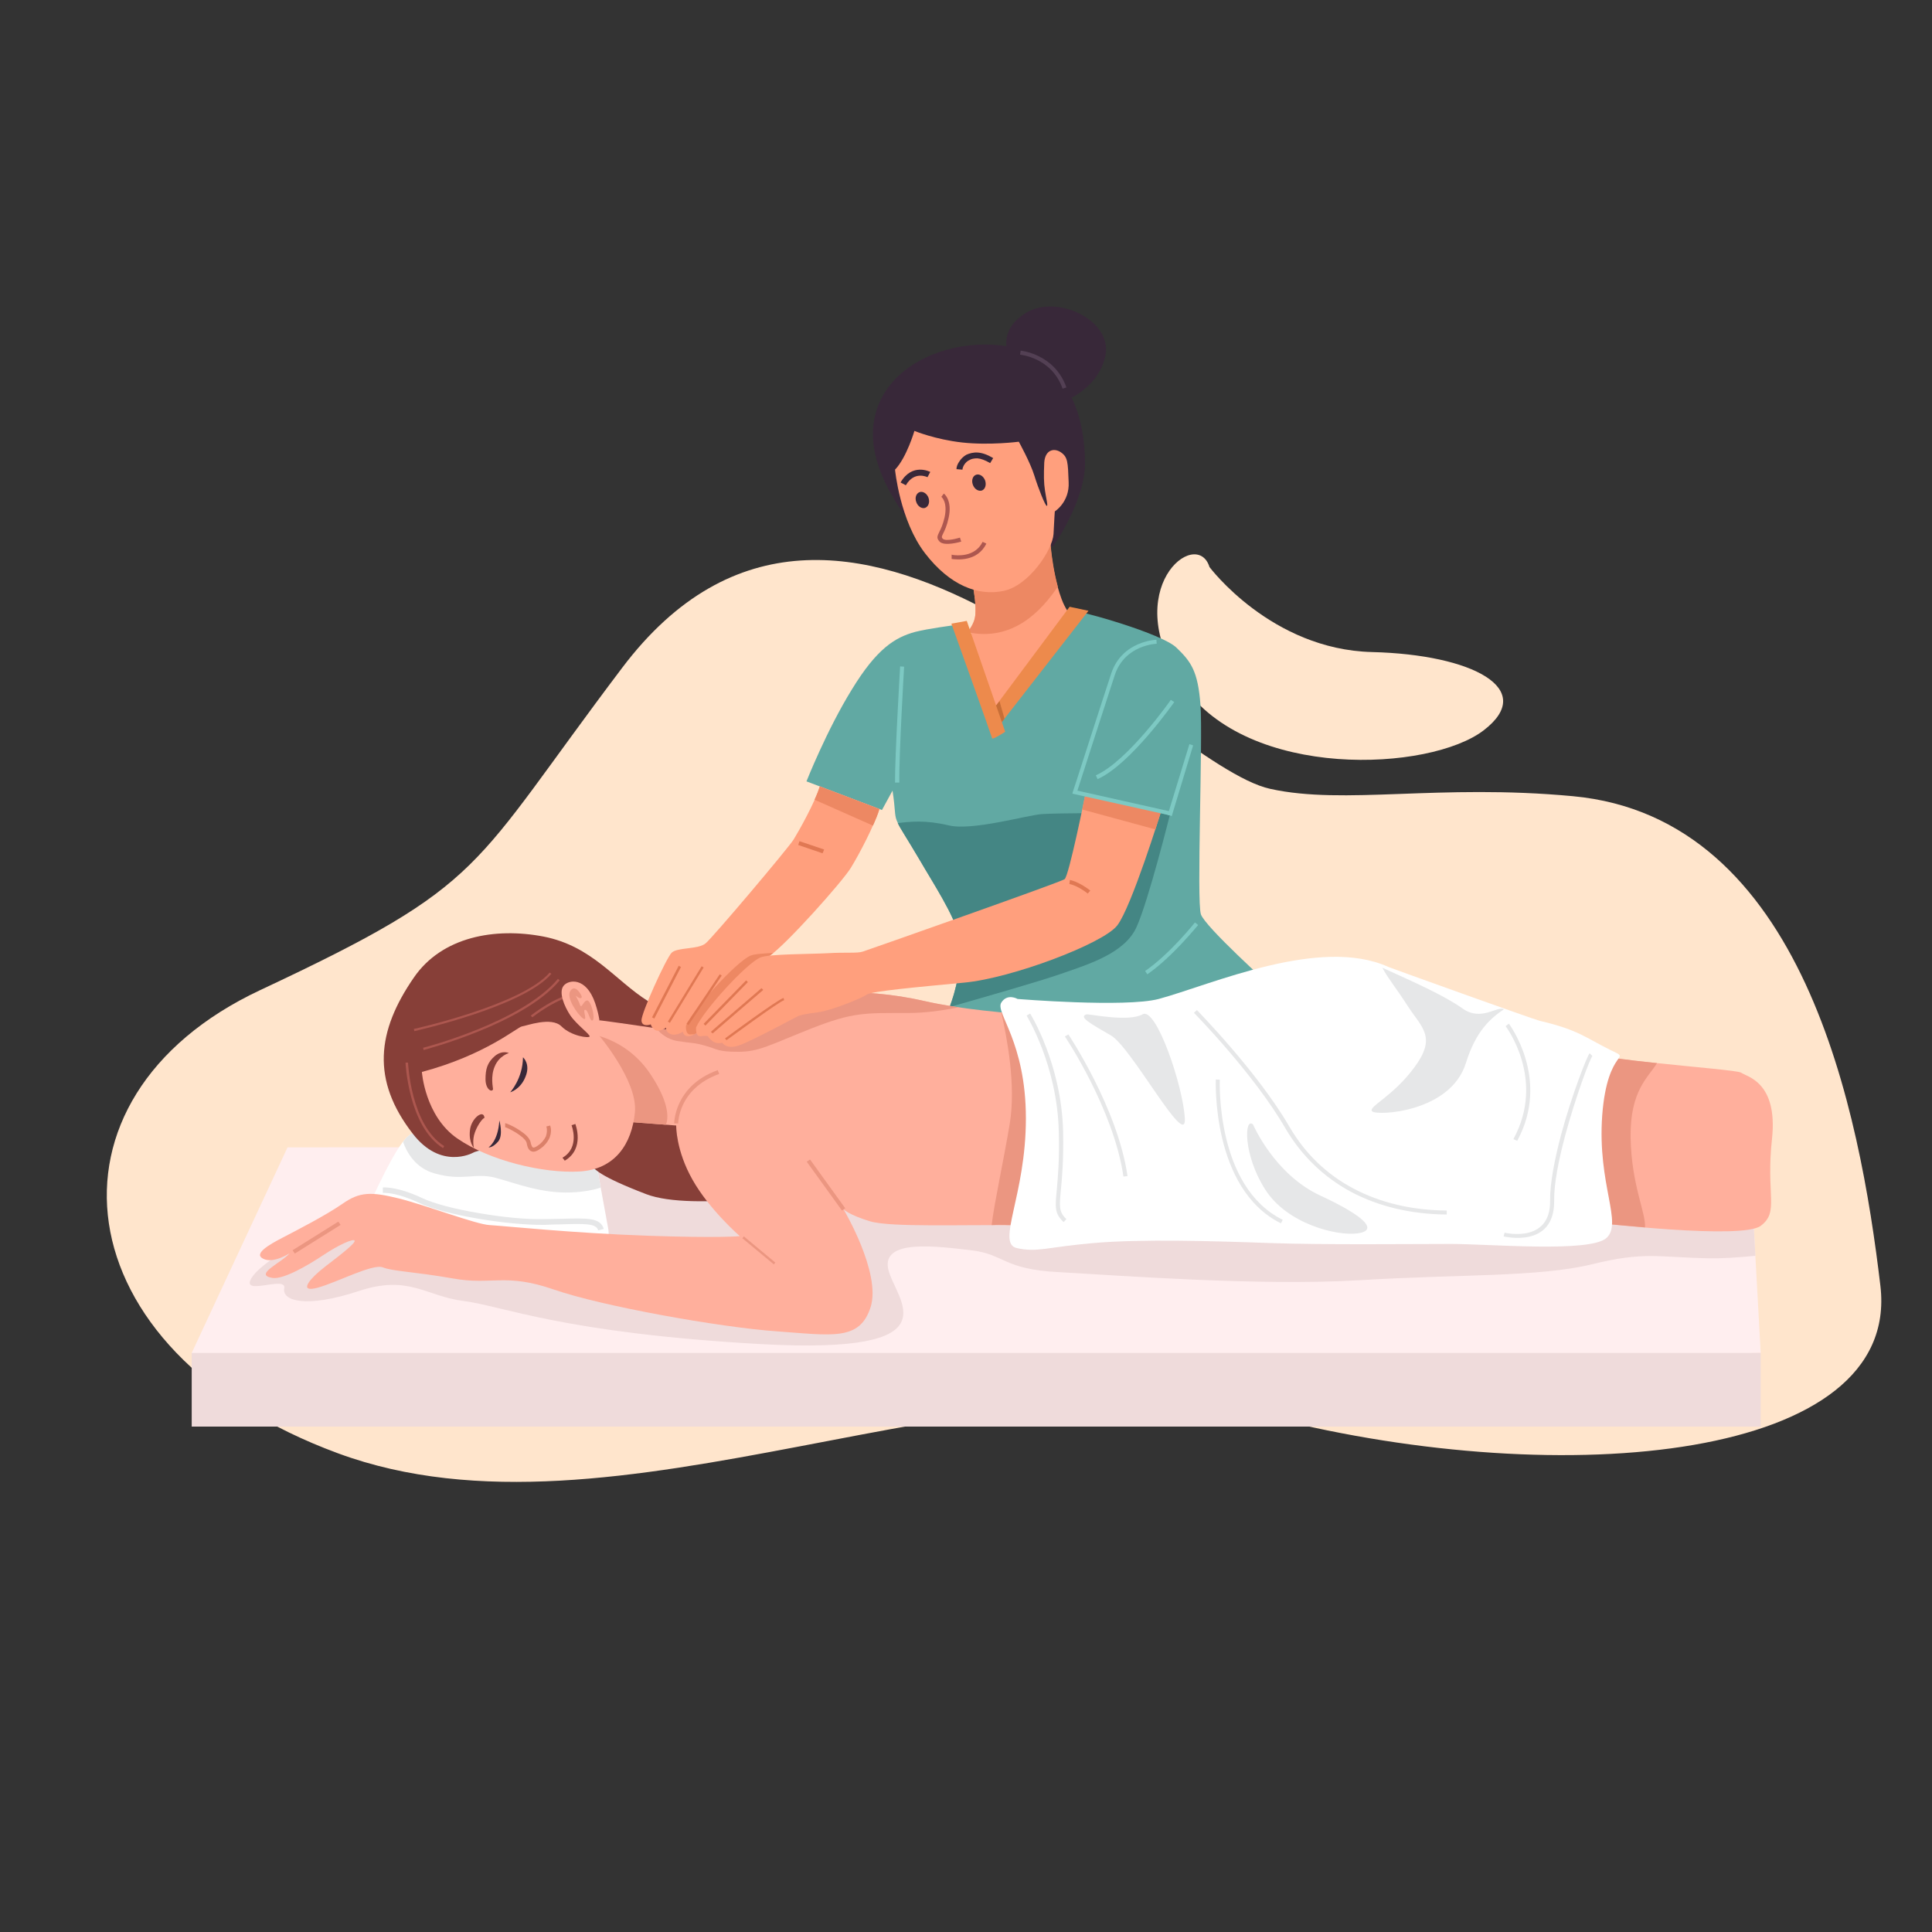 <svg xmlns="http://www.w3.org/2000/svg" xmlns:xlink="http://www.w3.org/1999/xlink" width="40" zoomAndPan="magnify" viewBox="0 0 30 30" height="40" preserveAspectRatio="xMidYMid meet" version="1.0"><rect x="0" y="0" width="30" height="30" fill="#333333" stroke="none"/><defs><clipPath id="9d81699275"><path d="M 15 4.562 L 18 4.562 L 18 7 L 15 7 Z M 15 4.562 " clip-rule="nonzero"/></clipPath><clipPath id="811686e79f"><path d="M 1 8 L 29.516 8 L 29.516 24 L 1 24 Z M 1 8 " clip-rule="nonzero"/></clipPath></defs><path fill="#ffe5cc" d="M 18.781 8.805 C 18.781 8.805 19.738 10.086 21.305 10.125 C 22.867 10.164 23.875 10.699 23.039 11.34 C 22.207 11.98 19.383 12.121 18.367 10.637 C 17.352 9.152 18.582 8.168 18.781 8.805 Z M 18.781 8.805 " fill-opacity="1" fill-rule="evenodd"/><path fill="#382839" d="M 16.379 5.734 C 15.641 4.98 13.594 5.352 13.555 6.711 C 13.535 7.469 14.23 8.227 14.23 8.227 L 16.348 8.488 C 16.348 8.488 16.863 7.773 16.848 7.164 C 16.836 6.559 16.695 6.18 16.379 5.734 Z M 16.379 5.734 " fill-opacity="1" fill-rule="evenodd"/><g clip-path="url(#9d81699275)"><path fill="#382839" d="M 15.684 5.598 C 15.684 5.562 15.445 5.156 15.93 4.859 C 16.41 4.562 17.281 4.973 17.164 5.527 C 17.043 6.078 16.457 6.258 16.457 6.258 Z M 15.684 5.598 " fill-opacity="1" fill-rule="evenodd"/></g><g clip-path="url(#811686e79f)"><path fill="#ffe5cc" d="M 9.66 10.371 C 7.277 13.523 7.598 13.707 4.039 15.375 C 0.484 17.043 0.93 20.973 5.246 22.566 C 9.562 24.16 15.215 20.871 19.754 22.016 C 24.293 23.16 29.516 22.676 29.199 19.969 C 28.879 17.266 28.008 12.695 24.422 12.363 C 22.336 12.168 20.883 12.504 19.727 12.25 C 17.992 11.875 13.074 5.848 9.66 10.371 Z M 9.66 10.371 " fill-opacity="1" fill-rule="evenodd"/></g><path fill="#61a9a3" d="M 14.949 9.688 C 14.746 9.719 14.426 9.758 14.211 9.812 C 13.895 9.898 13.613 10.074 13.227 10.707 C 12.836 11.34 12.523 12.133 12.523 12.133 L 13.695 12.578 L 13.859 12.277 C 13.953 12.887 13.785 12.516 14.301 13.387 C 14.457 13.66 14.836 14.238 14.883 14.523 C 14.992 15.156 14.688 15.77 14.688 15.77 C 14.688 15.77 15.586 16.047 17.25 16.078 C 18.918 16.109 19.734 15.312 19.734 15.312 C 19.734 15.312 18.719 14.398 18.648 14.199 C 18.578 14 18.68 11.484 18.641 10.949 C 18.602 10.418 18.492 10.273 18.27 10.059 C 18.051 9.84 16.781 9.48 16.629 9.48 C 16.336 9.48 15.688 9.746 15.328 9.719 C 15.234 9.848 15.105 10.02 15.105 10.02 Z M 14.949 9.688 " fill-opacity="1" fill-rule="evenodd"/><path fill="#ff9f7d" d="M 16.297 8.199 C 16.297 8.199 16.297 8.797 16.484 9.301 C 16.602 9.617 16.695 9.477 16.5 9.801 C 16.383 9.996 15.414 11.168 15.414 11.168 L 15.02 9.938 C 15.02 9.938 15.117 9.84 15.145 9.547 C 15.168 9.25 15.043 8.812 15.043 8.812 C 15.043 8.812 15.91 8.945 16.297 8.199 Z M 16.297 8.199 " fill-opacity="1" fill-rule="evenodd"/><path fill="#ed8863" d="M 16.297 8.203 C 16.297 8.203 16.305 8.66 16.426 9.109 C 16.176 9.477 15.734 9.969 15.02 9.816 C 15.082 9.742 15.133 9.652 15.145 9.547 C 15.168 9.25 15.043 8.812 15.043 8.812 C 15.043 8.812 15.91 8.953 16.297 8.203 Z M 16.297 8.203 " fill-opacity="1" fill-rule="evenodd"/><path fill="#448684" d="M 13.941 12.781 C 13.973 12.859 14.074 13 14.301 13.387 C 14.457 13.66 14.836 14.238 14.883 14.523 C 14.961 14.977 14.828 15.422 14.746 15.637 C 15.199 15.508 16.145 15.238 16.477 15.121 C 16.918 14.969 17.469 14.797 17.648 14.395 C 17.832 13.992 18.164 12.66 18.164 12.66 L 18.023 12.625 L 17.316 12.625 C 17.316 12.625 16.41 12.625 16.18 12.641 C 15.953 12.656 15.094 12.906 14.73 12.816 C 14.363 12.73 14.133 12.758 13.941 12.781 Z M 13.941 12.781 " fill-opacity="1" fill-rule="evenodd"/><path fill="#ffeeef" d="M 3.414 21.598 L 2.977 21.008 L 4.465 17.816 L 27.164 17.801 L 27.34 21.008 Z M 3.414 21.598 " fill-opacity="1" fill-rule="evenodd"/><path fill="#efdbdb" d="M 27.195 18.355 L 27.258 19.5 C 26.98 19.527 26.727 19.543 26.539 19.539 C 25.73 19.523 25.539 19.43 24.715 19.633 C 23.891 19.832 22.668 19.785 21.113 19.879 C 19.555 19.973 17.316 19.801 16.445 19.754 C 15.574 19.711 15.605 19.477 15.082 19.414 C 14.559 19.355 13.684 19.23 13.793 19.711 C 13.906 20.188 14.875 21.039 11.812 20.871 C 8.746 20.699 7.812 20.281 7.207 20.203 C 6.605 20.129 6.352 19.785 5.559 20.051 C 4.766 20.312 4.375 20.207 4.414 20.004 C 4.453 19.801 3.727 20.137 3.906 19.844 C 4.09 19.547 5.098 18.984 5.66 18.969 C 6.223 18.953 7.41 19.215 7.777 18.891 C 8.145 18.566 8.77 18.023 8.77 18.023 Z M 27.195 18.355 " fill-opacity="1" fill-rule="evenodd"/><path fill="#ffffff" d="M 9.23 17.914 C 9.23 17.914 9.391 18.773 9.445 19.082 C 9.5 19.391 9.176 19.848 8.984 19.762 C 8.797 19.676 6.16 19.645 5.938 19.586 C 5.715 19.523 5.559 19.074 5.73 18.711 C 5.906 18.348 6.23 17.625 6.41 17.605 C 6.59 17.59 8.871 18.16 9.23 17.914 Z M 9.23 17.914 " fill-opacity="1" fill-rule="evenodd"/><path fill="#e6e7e8" d="M 9.23 17.914 C 9.23 17.914 9.277 18.164 9.328 18.441 C 9.219 18.477 9.066 18.508 8.871 18.516 C 8.406 18.535 8.016 18.375 7.695 18.289 C 7.371 18.203 7.191 18.348 6.742 18.219 C 6.453 18.137 6.316 17.895 6.258 17.73 C 6.312 17.656 6.367 17.609 6.41 17.605 C 6.59 17.59 8.871 18.16 9.23 17.914 Z M 9.23 17.914 " fill-opacity="1" fill-rule="evenodd"/><path fill="#873f38" d="M 7.34 17.902 C 7.34 17.902 6.848 18.172 6.41 17.605 C 5.762 16.77 5.852 16.012 6.426 15.18 C 6.863 14.543 7.688 14.398 8.441 14.543 C 9.195 14.691 9.551 15.223 10.059 15.543 C 10.566 15.859 11.473 15.766 11.473 15.766 C 11.473 15.766 10.703 17.266 10.773 17.816 C 10.844 18.363 12.633 18.488 12.633 18.488 C 12.633 18.488 10.758 18.82 10.035 18.543 C 9.312 18.266 9.211 18.148 9.18 18.078 C 9.148 18.008 7.664 17.727 7.34 17.902 Z M 7.34 17.902 " fill-opacity="1" fill-rule="evenodd"/><path fill="#ad574f" d="M 6.336 16.5 C 6.336 16.5 6.375 17.469 6.898 17.797 L 6.879 17.828 C 6.34 17.488 6.297 16.504 6.297 16.5 Z M 8.242 15.77 C 8.242 15.77 8.645 15.445 8.988 15.41 L 8.988 15.445 C 8.66 15.48 8.266 15.797 8.266 15.797 Z M 6.426 15.977 C 6.434 15.977 8.105 15.605 8.535 15.102 L 8.562 15.121 C 8.125 15.637 6.441 16.008 6.434 16.012 Z M 6.57 16.27 C 6.574 16.27 8.105 15.875 8.664 15.199 L 8.691 15.223 C 8.125 15.906 6.582 16.301 6.578 16.305 Z M 6.57 16.27 " fill-opacity="1" fill-rule="evenodd"/><path fill="#ffaf9c" d="M 9.309 15.844 C 9.309 15.844 9.297 15.836 10.121 15.957 C 10.945 16.082 11.258 15.863 11.805 15.629 C 12.352 15.398 13.352 15.312 14.367 15.547 C 15.383 15.777 17.336 15.863 17.977 15.723 C 18.621 15.582 19.406 15.051 20.77 15.02 C 22.137 14.988 22.852 15.91 23.652 16.18 C 24.453 16.449 26.945 16.594 27.035 16.656 C 27.121 16.719 27.609 16.797 27.516 17.68 C 27.418 18.562 27.633 18.816 27.34 19.035 C 27.047 19.25 24.875 18.996 24.555 18.965 C 24.238 18.934 19.605 18.98 18.367 18.871 C 17.129 18.762 16.598 19.043 15.797 19.027 C 14.992 19.012 13.844 19.062 13.512 18.965 C 13.176 18.863 13.098 18.777 13.098 18.777 C 13.098 18.777 13.684 19.762 13.52 20.293 C 13.352 20.828 12.922 20.734 12.051 20.672 C 11.176 20.609 9.352 20.285 8.598 20.023 C 7.844 19.762 7.637 19.961 7.035 19.852 C 6.43 19.746 6.105 19.742 5.945 19.68 C 5.789 19.617 5.223 19.918 4.93 19.996 C 4.637 20.074 4.781 19.875 5.059 19.66 C 5.336 19.449 5.535 19.289 5.504 19.262 C 5.477 19.234 5.262 19.328 5.016 19.492 C 4.77 19.656 4.402 19.867 4.234 19.844 C 3.922 19.797 4.383 19.602 4.496 19.461 C 4.496 19.461 4.246 19.625 4.09 19.547 C 3.93 19.473 4.168 19.332 4.387 19.219 C 4.605 19.105 5.055 18.875 5.32 18.691 C 5.586 18.504 5.766 18.504 6.191 18.609 C 6.617 18.715 7.391 19.012 7.602 19.023 C 7.812 19.035 8.902 19.148 10.039 19.188 C 11.172 19.227 11.488 19.195 11.488 19.195 C 11.488 19.195 11.016 18.785 10.754 18.32 C 10.492 17.859 10.5 17.477 10.5 17.477 L 9.777 17.422 C 9.777 17.422 9.684 16.656 9.508 16.465 C 9.336 16.27 9.176 15.953 9.176 15.953 Z M 9.309 15.844 " fill-opacity="1" fill-rule="evenodd"/><path fill="#eb9681" d="M 10.191 15.969 C 10.965 16.07 11.273 15.855 11.805 15.629 C 12.352 15.398 13.352 15.312 14.367 15.547 C 14.52 15.582 14.695 15.613 14.883 15.641 C 14.656 15.688 14.379 15.73 14.098 15.73 C 13.426 15.73 13.25 15.715 12.602 15.969 C 11.949 16.227 11.789 16.332 11.465 16.332 C 11.141 16.332 11.148 16.293 10.965 16.242 C 10.781 16.188 10.766 16.203 10.512 16.164 C 10.375 16.141 10.258 16.055 10.191 15.969 Z M 10.191 15.969 " fill-opacity="1" fill-rule="evenodd"/><path fill="#eb9681" d="M 15.547 15.719 C 15.945 15.758 16.359 15.781 16.738 15.789 L 16.496 18.914 C 16.266 18.945 15.93 19.027 15.797 19.027 C 15.664 19.023 15.539 19.012 15.398 19.023 C 15.441 18.668 15.578 18.055 15.68 17.445 C 15.777 16.84 15.637 16.117 15.547 15.719 Z M 15.547 15.719 " fill-opacity="1" fill-rule="evenodd"/><path fill="#eb9681" d="M 24.48 16.344 C 24.859 16.402 25.301 16.465 25.73 16.508 C 25.602 16.723 25.309 16.926 25.32 17.664 C 25.332 18.402 25.562 18.84 25.543 19.059 C 25.082 19.02 24.68 18.977 24.555 18.965 L 24.551 17.648 Z M 24.48 16.344 " fill-opacity="1" fill-rule="evenodd"/><path fill="#eb9681" d="M 10.34 17.465 L 9.777 17.422 C 9.777 17.387 9.77 17.352 9.762 17.312 C 9.73 17.094 9.645 16.613 9.508 16.465 C 9.402 16.344 9.301 16.18 9.242 16.07 C 9.434 16.117 9.832 16.262 10.113 16.699 C 10.41 17.152 10.375 17.383 10.34 17.465 Z M 10.34 17.465 " fill-opacity="1" fill-rule="evenodd"/><path fill="#ff9f7d" d="M 13.656 12.562 C 13.57 12.828 13.348 13.254 13.211 13.477 C 13.074 13.699 12.203 14.672 11.953 14.84 C 11.699 15.004 11.477 15.395 11.395 15.473 C 11.316 15.551 10.922 15.992 10.773 16.066 C 10.621 16.141 10.602 16.02 10.602 16.02 C 10.602 16.02 10.508 16.09 10.418 16.059 C 10.332 16.027 10.344 15.957 10.344 15.957 C 10.344 15.957 10.234 16.031 10.176 15.996 C 10.117 15.961 10.105 15.906 10.105 15.906 C 10.105 15.906 9.969 15.957 9.961 15.848 C 9.953 15.738 10.344 14.879 10.43 14.793 C 10.52 14.707 10.84 14.746 10.957 14.648 C 11.07 14.555 12.242 13.168 12.324 13.035 C 12.406 12.902 12.66 12.449 12.73 12.211 Z M 13.656 12.562 " fill-opacity="1" fill-rule="evenodd"/><path fill="#ed8863" d="M 13.656 12.562 C 13.633 12.641 13.598 12.727 13.555 12.82 L 12.648 12.418 C 12.684 12.34 12.711 12.27 12.73 12.211 Z M 13.656 12.562 " fill-opacity="1" fill-rule="evenodd"/><path fill="#ed8863" d="M 12.008 14.797 C 11.988 14.812 11.969 14.828 11.953 14.84 C 11.699 15.004 11.477 15.395 11.395 15.473 C 11.32 15.547 10.945 15.965 10.785 16.059 C 10.77 16.059 10.75 16.062 10.727 16.062 C 10.637 16.074 10.652 15.926 10.652 15.926 C 10.77 15.66 11.434 14.934 11.652 14.84 C 11.703 14.816 11.844 14.805 12.008 14.797 Z M 12.008 14.797 " fill-opacity="1" fill-rule="evenodd"/><path fill="#efdbdb" d="M 2.977 21.008 L 27.34 21.008 L 27.34 22.152 L 2.977 22.152 Z M 2.977 21.008 " fill-opacity="1" fill-rule="evenodd"/><path fill="#ffffff" d="M 15.801 15.512 C 15.801 15.512 17.469 15.648 17.992 15.512 C 18.801 15.293 20.5 14.531 21.562 15.016 C 21.617 15.039 23.789 15.82 23.91 15.852 C 24.5 15.988 24.629 16.117 25 16.301 C 25.367 16.48 24.961 16.238 24.879 17.32 C 24.801 18.402 25.207 18.996 24.941 19.227 C 24.672 19.453 23.133 19.316 22.531 19.316 C 21.926 19.316 20.547 19.332 19.691 19.301 C 18.832 19.27 17.723 19.238 16.992 19.301 C 16.262 19.363 16.102 19.453 15.785 19.379 C 15.469 19.301 15.93 18.559 15.93 17.367 C 15.93 16.176 15.453 15.727 15.547 15.57 C 15.641 15.418 15.801 15.512 15.801 15.512 Z M 15.801 15.512 " fill-opacity="1" fill-rule="evenodd"/><path fill="#e6e7e8" d="M 21.465 15.027 C 21.938 15.242 22.418 15.453 22.711 15.66 C 23 15.867 23.254 15.613 23.352 15.672 C 23.148 15.812 22.918 16.004 22.762 16.508 C 22.523 17.273 21.387 17.328 21.309 17.258 C 21.227 17.191 21.625 17.035 21.965 16.57 C 22.309 16.105 22.082 15.961 21.867 15.633 C 21.652 15.301 21.559 15.203 21.465 15.027 Z M 16.875 15.75 C 16.945 15.75 17.531 15.871 17.742 15.75 C 17.953 15.629 18.371 16.863 18.398 17.367 C 18.426 17.867 17.57 16.262 17.25 16.078 C 16.934 15.895 16.738 15.789 16.875 15.75 Z M 19.457 17.461 C 19.457 17.461 19.785 18.23 20.496 18.562 C 21.207 18.891 21.406 19.109 21.078 19.152 C 20.754 19.195 19.984 19.004 19.645 18.469 C 19.301 17.93 19.32 17.34 19.457 17.461 Z M 19.457 17.461 " fill-opacity="1" fill-rule="evenodd"/><path fill="#ff9f7d" d="M 18.031 12.594 C 18.031 12.594 17.57 14.086 17.348 14.371 C 17.125 14.656 15.703 15.191 14.973 15.258 C 14.242 15.328 13.531 15.391 13.457 15.445 C 13.387 15.5 12.895 15.695 12.699 15.719 C 12.504 15.742 12.422 15.766 12.395 15.777 C 12.367 15.789 11.668 16.168 11.473 16.234 C 11.281 16.301 11.215 16.191 11.215 16.191 C 11.215 16.191 11.121 16.219 11.055 16.16 C 10.984 16.102 10.996 16.09 10.996 16.09 C 10.996 16.09 10.973 16.078 10.883 16.09 C 10.793 16.102 10.809 15.953 10.809 15.953 C 10.926 15.688 11.59 14.957 11.809 14.867 C 11.934 14.812 12.594 14.816 12.859 14.801 C 13.125 14.785 13.309 14.805 13.395 14.777 C 13.48 14.75 16.469 13.699 16.531 13.652 C 16.598 13.605 16.855 12.328 16.855 12.328 Z M 18.031 12.594 " fill-opacity="1" fill-rule="evenodd"/><path fill="#ed8863" d="M 18.031 12.594 C 18.031 12.594 17.996 12.707 17.941 12.879 L 16.805 12.57 C 16.832 12.426 16.855 12.328 16.855 12.328 Z M 18.031 12.594 " fill-opacity="1" fill-rule="evenodd"/><path fill="#7dc9c3" d="M 17.961 9.996 C 17.957 9.996 17.469 10.012 17.312 10.477 C 17.168 10.914 16.797 12.07 16.73 12.277 L 18.18 12.602 L 18.164 12.66 L 16.652 12.324 L 16.66 12.293 C 16.664 12.289 17.09 10.957 17.254 10.461 C 17.422 9.949 17.957 9.934 17.957 9.934 Z M 17.961 9.996 " fill-opacity="1" fill-rule="nonzero"/><path fill="#ed8a4c" d="M 16.902 9.484 L 15.551 11.219 L 15.445 10.984 L 16.609 9.422 Z M 16.902 9.484 " fill-opacity="1" fill-rule="evenodd"/><path fill="#c76e37" d="M 15.598 11.16 L 15.551 11.219 L 15.445 10.984 L 15.52 10.887 Z M 15.598 11.16 " fill-opacity="1" fill-rule="evenodd"/><path fill="#ed8a4c" d="M 15.012 9.641 L 15.609 11.363 C 15.609 11.363 15.41 11.492 15.406 11.465 C 15.402 11.441 14.773 9.684 14.773 9.684 Z M 15.012 9.641 " fill-opacity="1" fill-rule="evenodd"/><path fill="#e6e7e8" d="M 5.945 18.438 L 5.953 18.438 C 6 18.438 6.195 18.434 6.559 18.605 C 6.742 18.691 7.074 18.777 7.43 18.836 C 7.785 18.898 8.168 18.938 8.453 18.93 C 8.543 18.93 8.625 18.926 8.699 18.926 C 9.129 18.914 9.32 18.906 9.375 19.082 L 9.289 19.105 C 9.258 18.996 9.086 19 8.703 19.012 C 8.629 19.012 8.547 19.016 8.457 19.02 C 8.164 19.023 7.773 18.984 7.414 18.922 C 7.051 18.859 6.711 18.773 6.52 18.684 C 6.176 18.52 5.996 18.523 5.953 18.523 L 5.945 18.523 Z M 5.945 18.438 " fill-opacity="1" fill-rule="nonzero"/><path fill="#ffaf9c" d="M 6.551 16.645 C 6.551 16.645 6.598 17.328 7.098 17.676 C 7.598 18.023 8.438 18.223 8.996 18.191 C 9.551 18.16 9.812 17.762 9.859 17.27 C 9.906 16.777 9.277 16.047 9.277 16.047 C 9.277 16.047 9.379 15.992 9.242 15.578 C 9.102 15.164 8.824 15.211 8.75 15.309 C 8.672 15.41 8.762 15.625 8.855 15.766 C 8.949 15.906 9.164 16.062 9.156 16.094 C 9.148 16.125 8.871 16.09 8.719 15.938 C 8.562 15.781 8.172 15.93 8.105 15.938 C 8.039 15.945 7.539 16.383 6.551 16.645 Z M 6.551 16.645 " fill-opacity="1" fill-rule="evenodd"/><path fill="#382839" d="M 8.121 16.418 C 8.121 16.418 8.242 16.52 8.16 16.719 C 8.082 16.918 7.922 16.961 7.922 16.961 C 7.922 16.961 8.117 16.75 8.121 16.418 Z M 8.121 16.418 " fill-opacity="1" fill-rule="evenodd"/><path fill="#382839" d="M 7.754 17.398 C 7.754 17.398 7.82 17.629 7.734 17.727 C 7.645 17.828 7.586 17.816 7.586 17.816 C 7.586 17.816 7.734 17.727 7.754 17.398 Z M 7.754 17.398 " fill-opacity="1" fill-rule="evenodd"/><path fill="#873f38" d="M 7.523 17.359 C 7.5 17.359 7.418 17.461 7.375 17.582 C 7.328 17.707 7.359 17.824 7.359 17.824 C 7.359 17.824 7.277 17.742 7.297 17.555 C 7.312 17.367 7.512 17.215 7.523 17.359 Z M 7.523 17.359 " fill-opacity="1" fill-rule="evenodd"/><path fill="#873f38" d="M 7.656 16.914 C 7.656 16.887 7.613 16.715 7.684 16.555 C 7.754 16.391 7.902 16.352 7.902 16.352 C 7.902 16.352 7.801 16.301 7.684 16.398 C 7.566 16.5 7.539 16.602 7.539 16.758 C 7.539 16.914 7.637 16.969 7.656 16.914 Z M 7.656 16.914 " fill-opacity="1" fill-rule="evenodd"/><path fill="#873f38" d="M 8.934 17.453 C 8.934 17.457 9.086 17.836 8.77 18.023 L 8.734 17.977 C 9.012 17.816 8.875 17.473 8.875 17.473 Z M 8.934 17.453 " fill-opacity="1" fill-rule="nonzero"/><path fill="#db8069" d="M 7.844 17.441 C 7.867 17.441 8.012 17.504 8.117 17.586 C 8.184 17.633 8.234 17.691 8.242 17.75 C 8.254 17.797 8.266 17.816 8.281 17.82 C 8.301 17.82 8.332 17.805 8.367 17.777 C 8.406 17.75 8.449 17.703 8.477 17.645 C 8.492 17.598 8.5 17.547 8.484 17.492 L 8.543 17.477 C 8.566 17.543 8.555 17.609 8.535 17.664 C 8.504 17.734 8.453 17.793 8.402 17.828 C 8.359 17.863 8.312 17.887 8.273 17.883 C 8.227 17.875 8.195 17.844 8.18 17.758 C 8.176 17.719 8.133 17.672 8.078 17.633 C 7.98 17.559 7.859 17.504 7.844 17.504 Z M 7.844 17.441 " fill-opacity="1" fill-rule="nonzero"/><path fill="#eb9681" d="M 9.02 15.445 C 9.02 15.445 8.934 15.277 8.859 15.383 C 8.781 15.484 8.969 15.754 9.051 15.812 C 9.137 15.875 9.039 15.676 9.086 15.68 C 9.137 15.68 9.16 15.875 9.203 15.844 C 9.246 15.812 9.18 15.535 9.117 15.535 C 9.055 15.539 9.031 15.68 9.004 15.598 C 8.977 15.516 8.914 15.434 8.957 15.473 C 9.004 15.516 9.059 15.508 9.02 15.445 Z M 9.02 15.445 " fill-opacity="1" fill-rule="evenodd"/><path fill="#e6e7e8" d="M 15.996 15.738 C 15.996 15.738 16.484 16.516 16.508 17.574 C 16.516 18.016 16.492 18.289 16.473 18.48 C 16.449 18.734 16.441 18.82 16.559 18.93 L 16.516 18.977 C 16.375 18.844 16.383 18.75 16.41 18.473 C 16.426 18.285 16.453 18.012 16.441 17.578 C 16.418 16.535 15.941 15.773 15.941 15.77 Z M 15.996 15.738 " fill-opacity="1" fill-rule="nonzero"/><path fill="#e6e7e8" d="M 23.43 15.895 C 23.43 15.898 24.082 16.754 23.559 17.715 L 23.5 17.688 C 24.008 16.758 23.379 15.934 23.379 15.934 Z M 23.43 15.895 " fill-opacity="1" fill-rule="nonzero"/><path fill="#e6e7e8" d="M 18.586 15.684 C 18.586 15.688 19.523 16.637 20.02 17.492 C 20.262 17.91 20.598 18.234 21.012 18.453 C 21.43 18.676 21.922 18.793 22.465 18.797 L 22.465 18.859 C 21.91 18.855 21.406 18.734 20.98 18.508 C 20.559 18.281 20.211 17.949 19.961 17.523 C 19.473 16.676 18.543 15.73 18.539 15.727 Z M 18.586 15.684 " fill-opacity="1" fill-rule="nonzero"/><path fill="#e6e7e8" d="M 18.941 16.766 C 18.941 16.77 18.871 18.426 19.918 18.941 L 19.891 18.996 C 18.809 18.461 18.879 16.77 18.879 16.762 Z M 18.941 16.766 " fill-opacity="1" fill-rule="nonzero"/><path fill="#e6e7e8" d="M 24.727 16.398 C 24.691 16.434 24.465 17.031 24.301 17.645 C 24.203 18.012 24.129 18.383 24.133 18.645 C 24.141 19.395 23.352 19.199 23.348 19.199 L 23.363 19.141 C 23.363 19.141 24.078 19.316 24.07 18.645 C 24.066 18.375 24.141 18 24.238 17.629 C 24.406 17.004 24.645 16.395 24.684 16.355 Z M 24.727 16.398 " fill-opacity="1" fill-rule="nonzero"/><path fill="#e6e7e8" d="M 16.59 16.062 C 16.59 16.066 17.355 17.203 17.508 18.262 L 17.445 18.27 C 17.293 17.223 16.539 16.098 16.535 16.094 Z M 16.59 16.062 " fill-opacity="1" fill-rule="nonzero"/><path fill="#eb9681" d="M 12.578 18.004 L 13.125 18.762 L 13.074 18.797 L 12.527 18.039 Z M 12.578 18.004 " fill-opacity="1" fill-rule="nonzero"/><path fill="#eb9681" d="M 10.469 17.445 C 10.469 17.445 10.465 16.863 11.145 16.617 L 11.168 16.676 C 10.527 16.906 10.531 17.445 10.531 17.445 Z M 10.469 17.445 " fill-opacity="1" fill-rule="nonzero"/><path fill="#e07853" d="M 11.258 16.125 C 11.262 16.121 12.086 15.512 12.168 15.496 L 12.176 15.531 C 12.102 15.547 11.285 16.152 11.281 16.152 Z M 10.926 15.898 L 11.586 15.223 L 11.613 15.25 L 10.953 15.926 Z M 11.039 16.023 C 11.062 15.996 11.824 15.348 11.824 15.344 L 11.852 15.371 C 11.848 15.375 11.086 16.027 11.066 16.047 Z M 11.039 16.023 " fill-opacity="1" fill-rule="nonzero"/><path fill="#e07853" d="M 10.574 15.016 L 10.16 15.816 L 10.125 15.797 L 10.539 14.996 Z M 10.66 15.898 L 11.176 15.129 L 11.207 15.148 L 10.691 15.918 Z M 10.371 15.863 L 10.895 15.004 L 10.926 15.023 L 10.402 15.883 Z M 10.371 15.863 " fill-opacity="1" fill-rule="nonzero"/><path fill="#eb9681" d="M 11.551 19.199 L 12.039 19.605 L 12.016 19.633 L 11.527 19.227 Z M 11.551 19.199 " fill-opacity="1" fill-rule="nonzero"/><path fill="#eb9681" d="M 4.543 19.414 L 5.254 18.969 L 5.289 19.02 L 4.578 19.465 Z M 4.543 19.414 " fill-opacity="1" fill-rule="nonzero"/><path fill="#7dc9c3" d="M 14.039 10.352 C 14.039 10.355 13.957 11.742 13.965 12.152 L 13.898 12.152 C 13.895 11.742 13.977 10.352 13.977 10.348 Z M 14.039 10.352 " fill-opacity="1" fill-rule="nonzero"/><path fill="#e07853" d="M 12.414 13.062 L 12.797 13.191 L 12.773 13.25 L 12.395 13.121 Z M 12.414 13.062 " fill-opacity="1" fill-rule="nonzero"/><path fill="#e07853" d="M 16.613 13.664 C 16.613 13.664 16.742 13.684 16.93 13.828 L 16.891 13.875 C 16.719 13.742 16.605 13.727 16.605 13.727 Z M 16.613 13.664 " fill-opacity="1" fill-rule="nonzero"/><path fill="#ff9f7d" d="M 13.898 7.293 C 13.898 7.293 13.973 8.082 14.363 8.59 C 14.75 9.094 15.188 9.258 15.582 9.176 C 15.977 9.094 16.344 8.539 16.359 8.293 C 16.371 8.043 16.379 7.941 16.379 7.941 C 16.379 7.941 16.609 7.797 16.594 7.488 C 16.582 7.176 16.582 7.098 16.473 7.023 C 16.363 6.949 16.227 6.988 16.215 7.184 C 16.207 7.379 16.207 7.492 16.227 7.621 C 16.246 7.75 16.277 7.859 16.254 7.855 C 16.23 7.852 16.125 7.59 16.062 7.387 C 16 7.184 15.82 6.859 15.82 6.859 C 15.82 6.859 15.367 6.918 14.941 6.871 C 14.52 6.824 14.199 6.691 14.199 6.691 C 14.199 6.691 14.078 7.105 13.898 7.293 Z M 13.898 7.293 " fill-opacity="1" fill-rule="evenodd"/><path fill="#382839" d="M 15.16 7.371 C 15.211 7.355 15.273 7.395 15.297 7.461 C 15.32 7.531 15.297 7.598 15.246 7.617 C 15.191 7.633 15.129 7.594 15.105 7.523 C 15.082 7.457 15.105 7.387 15.16 7.371 Z M 15.16 7.371 " fill-opacity="1" fill-rule="evenodd"/><path fill="#382839" d="M 14.281 7.641 C 14.332 7.625 14.395 7.664 14.418 7.73 C 14.441 7.801 14.418 7.867 14.363 7.887 C 14.312 7.902 14.25 7.863 14.227 7.793 C 14.203 7.727 14.227 7.66 14.281 7.641 Z M 14.281 7.641 " fill-opacity="1" fill-rule="evenodd"/><path fill="#382839" d="M 14.852 7.285 C 14.852 7.25 14.867 7.207 14.895 7.168 C 14.918 7.129 14.957 7.09 15.004 7.062 C 15.055 7.039 15.113 7.023 15.18 7.027 C 15.25 7.031 15.332 7.059 15.422 7.113 L 15.375 7.191 C 15.297 7.145 15.23 7.121 15.176 7.117 C 15.125 7.117 15.082 7.125 15.051 7.145 C 15.016 7.16 14.992 7.188 14.973 7.215 C 14.957 7.242 14.945 7.27 14.945 7.293 Z M 14.852 7.285 " fill-opacity="1" fill-rule="nonzero"/><path fill="#382839" d="M 14.402 7.41 C 14.402 7.41 14.199 7.305 14.066 7.535 L 13.984 7.492 C 14.164 7.18 14.445 7.328 14.445 7.328 Z M 14.402 7.41 " fill-opacity="1" fill-rule="nonzero"/><path fill="#ad574f" d="M 14.656 7.664 C 14.656 7.664 14.793 7.762 14.73 8.043 C 14.703 8.168 14.668 8.238 14.645 8.285 C 14.625 8.324 14.617 8.344 14.637 8.363 C 14.684 8.418 14.906 8.348 14.906 8.348 L 14.926 8.41 C 14.926 8.41 14.66 8.492 14.586 8.406 C 14.539 8.352 14.555 8.324 14.586 8.258 C 14.609 8.215 14.641 8.148 14.668 8.031 C 14.719 7.789 14.617 7.715 14.617 7.715 Z M 14.656 7.664 " fill-opacity="1" fill-rule="nonzero"/><path fill="#ad574f" d="M 14.777 8.613 C 14.781 8.613 14.785 8.613 14.793 8.617 C 14.848 8.625 15.137 8.66 15.258 8.414 L 15.316 8.441 C 15.176 8.73 14.848 8.688 14.781 8.68 L 14.777 8.68 Z M 14.777 8.613 " fill-opacity="1" fill-rule="nonzero"/><path fill="#7dc9c3" d="M 18.605 14.363 C 18.602 14.363 18.211 14.855 17.816 15.129 L 17.781 15.078 C 18.168 14.812 18.555 14.324 18.555 14.324 Z M 18.605 14.363 " fill-opacity="1" fill-rule="nonzero"/><path fill="#7dc9c3" d="M 18.527 11.574 L 18.195 12.672 L 18.133 12.652 L 18.469 11.555 Z M 18.527 11.574 " fill-opacity="1" fill-rule="nonzero"/><path fill="#7dc9c3" d="M 18.234 10.902 C 18.23 10.906 17.555 11.871 17.043 12.098 L 17.016 12.039 C 17.512 11.82 18.18 10.871 18.18 10.867 Z M 18.234 10.902 " fill-opacity="1" fill-rule="nonzero"/><path fill="#534054" d="M 15.848 5.445 C 15.848 5.445 16.375 5.492 16.559 6.016 L 16.5 6.035 C 16.328 5.547 15.84 5.508 15.84 5.508 Z M 15.848 5.445 " fill-opacity="1" fill-rule="nonzero"/></svg>